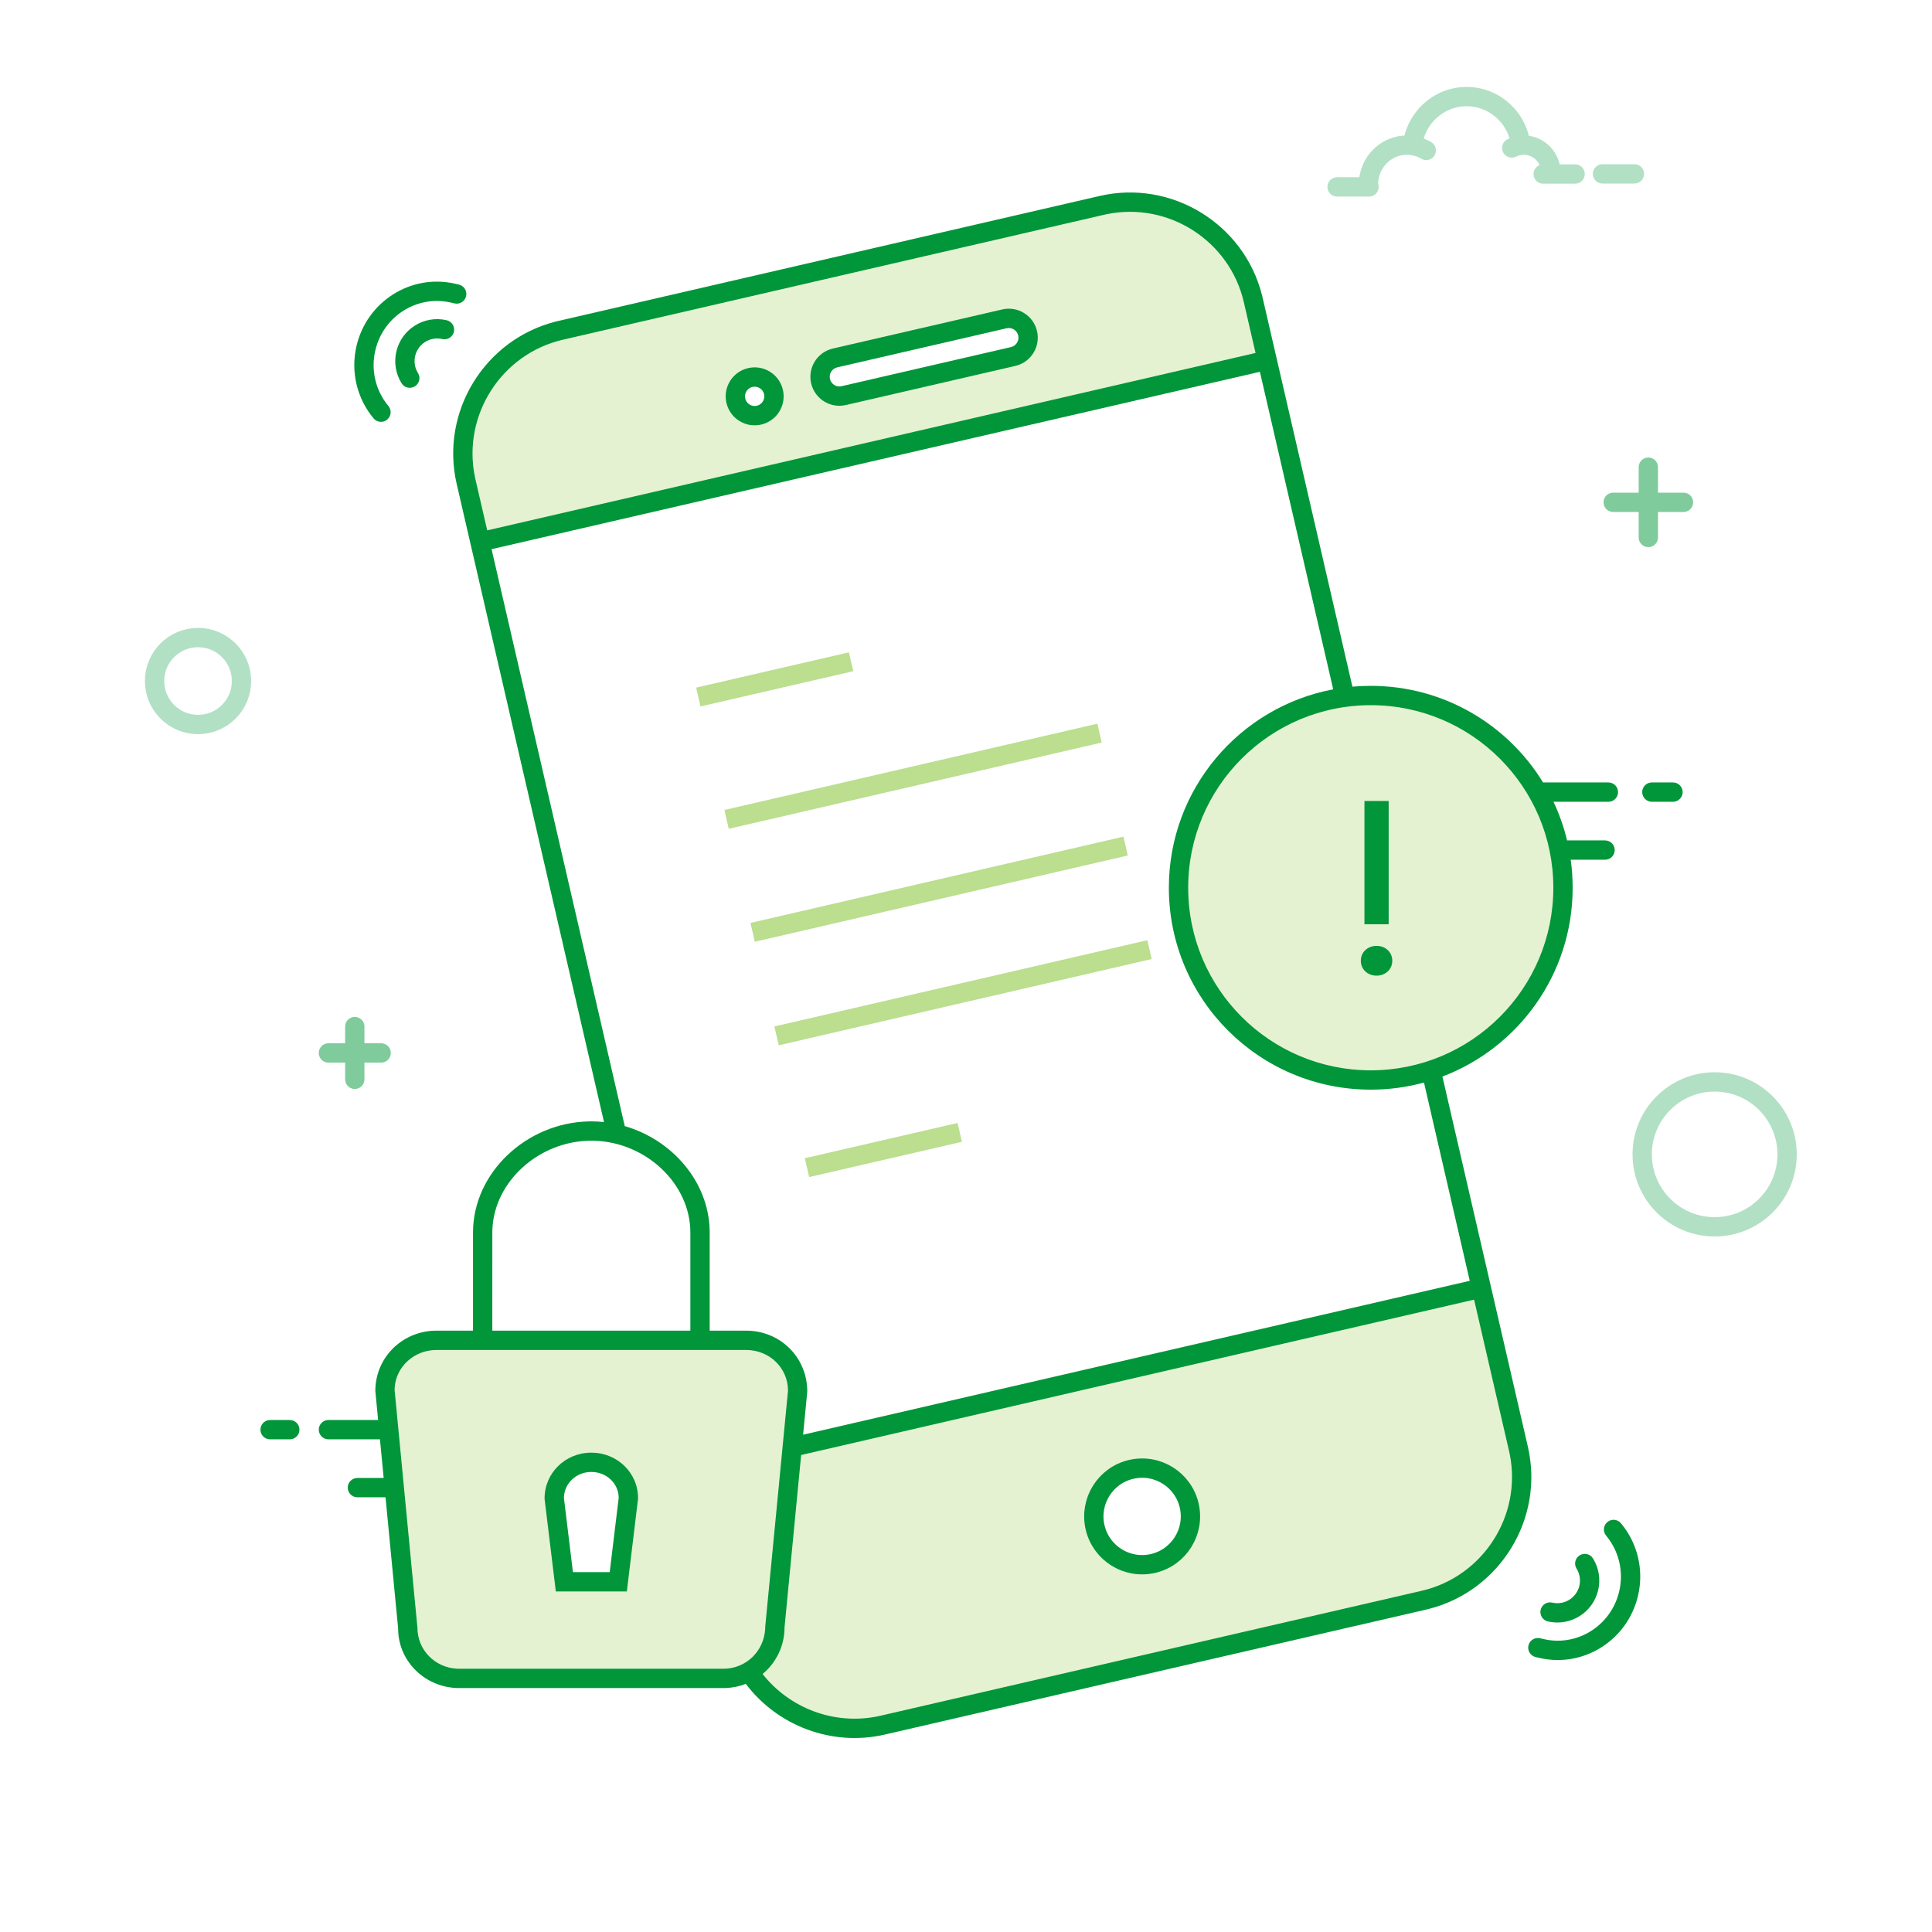 <svg width="200" height="200" viewBox="0 0 200 200" fill="none" xmlns="http://www.w3.org/2000/svg">
<g id="nhi-200-mobile-lock-caution">
<rect width="200" height="200" fill="white"/>
<g id="Group">
<path id="Vector" d="M20.5 75C22.985 75 25 72.985 25 70.5C25 68.015 22.985 66 20.5 66C18.015 66 16 68.015 16 70.5C16 72.985 18.015 75 20.5 75Z" stroke="#B2E0C4" stroke-width="2"/>
<path id="Vector_2" d="M177.5 127C181.642 127 185 123.642 185 119.5C185 115.358 181.642 112 177.5 112C173.358 112 170 115.358 170 119.5C170 123.642 173.358 127 177.5 127Z" stroke="#B2E0C4" stroke-width="2"/>
<g id="Group_2">
<path id="Vector_3" d="M34 109H39.455" stroke="#7FCB9C" stroke-width="2" stroke-linecap="round"/>
<path id="Vector_4" d="M36.727 106.273V111.728" stroke="#7FCB9C" stroke-width="2" stroke-linecap="round"/>
</g>
<g id="Group_3">
<path id="Vector_5" d="M167 52H174.273" stroke="#7FCB9C" stroke-width="2" stroke-linecap="round"/>
<path id="Vector_6" d="M170.636 48.363V55.636" stroke="#7FCB9C" stroke-width="2" stroke-linecap="round"/>
</g>
<g id="Group_4">
<path id="Vector_7" d="M146.208 15.181C146.467 12.276 148.883 10 151.826 10C154.796 10 157.23 12.319 157.45 15.262" stroke="#B2E0C4" stroke-width="2"/>
<path id="Vector_8" d="M156.493 15.316C156.868 15.129 157.29 15.023 157.736 15.023C159.296 15.023 160.56 16.309 160.56 17.894" stroke="#B2E0C4" stroke-width="2" stroke-linecap="round"/>
<path id="Vector_9" d="M163.053 18.014H159.749" stroke="#B2E0C4" stroke-width="2" stroke-linecap="round"/>
<path id="Vector_10" d="M141.719 19.348H138.416" stroke="#B2E0C4" stroke-width="2" stroke-linecap="round"/>
<path id="Vector_11" d="M169.195 18H165.891" stroke="#B2E0C4" stroke-width="2" stroke-linecap="round"/>
<path id="Vector_12" d="M141.663 19.09C141.663 16.844 143.446 15.023 145.646 15.023C146.374 15.023 147.056 15.223 147.643 15.571" stroke="#B2E0C4" stroke-width="2" stroke-linecap="round"/>
</g>
<path id="Vector_13" fill-rule="evenodd" clip-rule="evenodd" d="M113.608 21.365C120.604 19.75 127.584 24.112 129.199 31.108L130.654 37.41L49.742 56.09L48.287 49.788C46.672 42.792 51.033 35.812 58.029 34.197L113.608 21.365ZM103.98 33.008L86.442 37.057C85.365 37.306 84.695 38.38 84.943 39.456C85.191 40.532 86.265 41.203 87.342 40.955L104.88 36.906C105.957 36.657 106.628 35.583 106.379 34.507C106.131 33.431 105.057 32.76 103.98 33.008ZM77.672 39.082C76.596 39.33 75.925 40.404 76.174 41.48C76.422 42.557 77.496 43.228 78.572 42.979C79.648 42.731 80.32 41.657 80.071 40.581C79.823 39.505 78.749 38.833 77.672 39.082Z" fill="#E4F2D2"/>
<path id="Vector_14" fill-rule="evenodd" clip-rule="evenodd" d="M153.316 133.347L157.173 150.054C158.788 157.05 154.427 164.03 147.431 165.645L91.341 178.595C84.355 180.208 77.382 175.859 75.756 168.876L71.862 152.152L153.316 133.347ZM117.108 152.108C114.418 152.729 112.74 155.414 113.361 158.104C113.983 160.795 116.667 162.473 119.358 161.852C122.049 161.23 123.726 158.546 123.105 155.855C122.484 153.164 119.799 151.487 117.108 152.108Z" fill="#E4F2D2"/>
<path id="Vector_15" d="M119.358 161.851C122.048 161.23 123.726 158.545 123.105 155.855C122.484 153.164 119.799 151.486 117.108 152.108C114.418 152.729 112.74 155.414 113.361 158.104C113.982 160.795 116.667 162.473 119.358 161.851Z" stroke="#009639" stroke-width="2"/>
<path id="Vector_16" d="M141.9 111.8C152.89 111.8 161.8 102.89 161.8 91.9C161.8 80.909 152.89 72 141.9 72C130.91 72 122 80.909 122 91.9C122 102.89 130.91 111.8 141.9 111.8Z" fill="#E4F2D2"/>
<path id="Vector_17" fill-rule="evenodd" clip-rule="evenodd" d="M77.242 138.75C80.18 138.75 82.573 141.028 82.573 143.967L80.215 168.457C80.215 171.399 77.822 173.75 74.883 173.75H47.542C44.604 173.75 42.212 171.447 42.212 168.505L39.854 143.987C39.854 141.048 42.245 138.75 45.184 138.75H77.242ZM61.21 151.377C59.093 151.377 57.374 153.025 57.374 155.107L58.425 163.75H64.003L65.05 155.086C65.05 153.003 63.33 151.377 61.21 151.377Z" fill="#E4F2D2"/>
<path id="Vector_18" d="M99.127 116.249L99.576 118.198L83.763 121.849L83.314 119.9L99.127 116.249ZM118.77 97.329L119.221 99.278L80.615 108.208L80.164 106.259L118.77 97.329ZM116.296 86.611L116.747 88.559L78.14 97.489L77.689 95.541L116.296 86.611ZM113.597 74.918L114.047 76.867L75.441 85.797L74.99 83.849L113.597 74.918ZM87.879 67.531L88.329 69.48L72.516 73.13L72.066 71.181L87.879 67.531Z" fill="#BBDE8F"/>
<g id="Union">
<path fill-rule="evenodd" clip-rule="evenodd" d="M61.21 150.376C63.886 150.376 66.05 152.453 66.05 155.085L66.043 155.205L64.89 164.749H57.539L56.382 155.227L56.374 155.107C56.374 152.473 58.54 150.376 61.21 150.376ZM61.21 152.376C59.65 152.376 58.406 153.562 58.375 155.051L59.31 162.749H63.117L64.05 155.03C64.019 153.547 62.78 152.376 61.21 152.376Z" fill="#009639"/>
<path d="M142.5 97.917C143.437 97.917 144.129 98.585 144.129 99.452C144.129 100.331 143.437 100.999 142.5 100.999C141.562 100.999 140.871 100.331 140.871 99.452C140.871 98.585 141.562 97.917 142.5 97.917Z" fill="#009639"/>
<path d="M143.754 82.917V95.679H141.246V82.917H143.754Z" fill="#009639"/>
<path fill-rule="evenodd" clip-rule="evenodd" d="M81.045 40.355C81.418 41.969 80.412 43.58 78.797 43.953C77.183 44.325 75.572 43.319 75.199 41.704C74.826 40.09 75.833 38.479 77.448 38.106C79.062 37.734 80.673 38.74 81.045 40.355ZM77.897 40.055C77.359 40.179 77.024 40.716 77.148 41.254C77.272 41.792 77.809 42.128 78.347 42.004C78.885 41.88 79.221 41.343 79.097 40.804C78.972 40.266 78.436 39.931 77.897 40.055Z" fill="#009639"/>
<path fill-rule="evenodd" clip-rule="evenodd" d="M107.353 34.281C107.726 35.895 106.72 37.506 105.105 37.879L87.567 41.928C85.952 42.301 84.341 41.294 83.969 39.68C83.596 38.065 84.602 36.455 86.217 36.082L103.755 32.033C105.37 31.66 106.981 32.666 107.353 34.281ZM104.205 33.981L86.667 38.031C86.129 38.155 85.793 38.692 85.917 39.23C86.041 39.768 86.579 40.103 87.117 39.979L104.655 35.93C105.193 35.806 105.529 35.269 105.405 34.731C105.28 34.193 104.743 33.857 104.205 33.981Z" fill="#009639"/>
<path fill-rule="evenodd" clip-rule="evenodd" d="M130.634 30.523L130.708 30.827L140.002 71.084C140.627 71.028 141.261 70.999 141.9 70.999C149.449 70.999 156.063 75.001 159.737 80.999L166.5 80.999C167.052 80.999 167.5 81.447 167.5 81.999C167.5 82.512 167.114 82.935 166.617 82.993L166.5 82.999L160.817 82.999C161.415 84.268 161.889 85.607 162.223 86.999L166.153 86.999C166.705 86.999 167.153 87.447 167.153 87.999C167.153 88.512 166.767 88.935 166.269 88.993L166.153 88.999L162.601 89C162.733 89.948 162.801 90.916 162.801 91.9C162.801 100.83 157.2 108.452 149.319 111.445L158.164 149.756C159.882 157.196 155.289 164.68 147.923 166.553L147.619 166.627L91.604 179.559C86.144 180.819 80.513 178.686 77.205 174.314C76.555 174.568 75.851 174.719 75.116 174.745L74.883 174.749H47.542C44.117 174.749 41.338 172.107 41.22 168.824L41.217 168.599L39.91 154.999L37 154.999C36.448 154.999 36 154.551 36 153.999C36 153.486 36.386 153.064 36.883 153.006L37 152.999L39.718 152.999L39.334 148.999L34 148.999C33.448 148.999 33 148.551 33 147.999C33 147.486 33.386 147.064 33.883 147.006L34 146.999L39.142 146.999L38.854 143.986C38.854 140.585 41.556 137.872 44.951 137.753L45.184 137.749L48.965 137.749L48.966 127.591C48.966 121.408 54.482 116.246 60.915 116.088L61.217 116.085C61.658 116.085 62.095 116.108 62.526 116.154L47.274 50.09C45.556 42.653 50.15 35.164 57.515 33.292L57.819 33.218L113.833 20.286C121.273 18.568 128.762 23.162 130.634 30.523ZM152.598 134.538L82.934 150.621L81.215 168.456C81.215 170.404 80.332 172.138 78.943 173.29C81.736 176.839 86.343 178.595 90.851 177.676L91.154 177.61L147.169 164.678C153.538 163.208 157.584 156.868 156.28 150.5L156.216 150.206L152.598 134.538ZM77.242 139.749H45.184C42.847 139.749 40.971 141.511 40.855 143.685L40.849 143.89L43.212 168.504C43.212 170.801 45.022 172.638 47.331 172.744L47.542 172.749H74.883C77.21 172.749 79.101 170.946 79.214 168.577L79.219 168.361L81.573 143.966C81.573 141.608 79.657 139.749 77.242 139.749ZM130.424 38.488L50.887 56.85L64.675 116.576C69.563 117.989 73.322 122.284 73.462 127.302L73.466 127.591L73.465 137.749L77.242 137.749C80.671 137.749 83.447 140.369 83.564 143.825L83.568 144.062L83.137 148.521L152.148 132.589L147.411 112.066C145.655 112.545 143.808 112.8 141.9 112.8C130.357 112.8 121 103.443 121 91.9C121 81.685 128.328 73.182 138.013 71.36L130.424 38.488ZM61.217 118.085C55.817 118.085 51.127 122.309 50.97 127.33L50.966 127.591L50.965 137.749H71.465L71.466 127.591C71.466 122.541 66.871 118.233 61.495 118.088L61.217 118.085ZM141.9 72.999C131.462 72.999 123 81.461 123 91.9C123 102.338 131.462 110.8 141.9 110.8C152.339 110.8 160.801 102.338 160.801 91.9C160.801 81.461 152.339 72.999 141.9 72.999ZM114.577 22.171L114.283 22.235L58.269 35.166C51.901 36.637 47.854 42.981 49.158 49.347L49.222 49.64L50.437 54.903L129.974 36.539L128.759 31.277C127.289 24.913 120.945 20.866 114.577 22.171Z" fill="#009639"/>
<path d="M30 146.999C30.552 146.999 31 147.447 31 147.999C31 148.512 30.614 148.935 30.117 148.992L30 148.999H27.96C27.408 148.999 26.96 148.551 26.96 147.999C26.96 147.486 27.346 147.064 27.844 147.006L27.96 146.999H30Z" fill="#009639"/>
<path d="M173.188 80.999C173.74 80.999 174.188 81.447 174.188 81.999C174.188 82.512 173.802 82.935 173.304 82.993L173.188 82.999H171C170.448 82.999 170 82.552 170 81.999C170 81.486 170.386 81.064 170.883 81.006L171 80.999H173.188Z" fill="#009639"/>
<path d="M47.117 29.372L47.501 29.46C48.039 29.585 48.375 30.122 48.251 30.66C48.126 31.198 47.589 31.534 47.051 31.409L46.667 31.32C43.172 30.514 39.669 32.733 38.849 36.286C38.374 38.343 38.894 40.455 40.207 42.029C40.561 42.453 40.504 43.084 40.08 43.438C39.656 43.791 39.025 43.734 38.672 43.31C36.961 41.26 36.284 38.508 36.9 35.837C37.968 31.213 42.54 28.315 47.117 29.372Z" fill="#009639"/>
<path d="M46.238 33.149C46.776 33.273 47.111 33.81 46.987 34.348C46.863 34.886 46.326 35.222 45.788 35.098C44.526 34.806 43.268 35.593 42.976 36.854C42.849 37.406 42.925 37.969 43.178 38.458L43.269 38.618C43.56 39.087 43.416 39.704 42.947 39.995C42.477 40.286 41.861 40.142 41.569 39.673C40.969 38.705 40.766 37.537 41.028 36.404C41.567 34.067 43.9 32.609 46.238 33.149Z" fill="#009639"/>
<path d="M158.973 171.54L159.358 171.628C163.935 172.685 168.506 169.787 169.574 165.163C170.19 162.492 169.514 159.741 167.803 157.69C167.449 157.266 166.818 157.209 166.394 157.562C165.97 157.916 165.913 158.547 166.267 158.971C167.58 160.545 168.1 162.657 167.625 164.713C166.805 168.266 163.302 170.486 159.807 169.68L159.423 169.591C158.885 169.467 158.348 169.802 158.224 170.34C158.099 170.878 158.435 171.415 158.973 171.54Z" fill="#009639"/>
<path d="M159.487 166.652C159.363 167.19 159.698 167.727 160.236 167.851C162.574 168.391 164.907 166.933 165.446 164.595C165.708 163.463 165.505 162.295 164.905 161.327C164.613 160.858 163.997 160.714 163.528 161.005C163.058 161.296 162.914 161.913 163.205 162.382L163.296 162.542C163.55 163.031 163.625 163.594 163.498 164.146C163.206 165.407 161.948 166.194 160.686 165.902C160.148 165.778 159.611 166.114 159.487 166.652Z" fill="#009639"/>
</g>
</g>
</g>
</svg>
